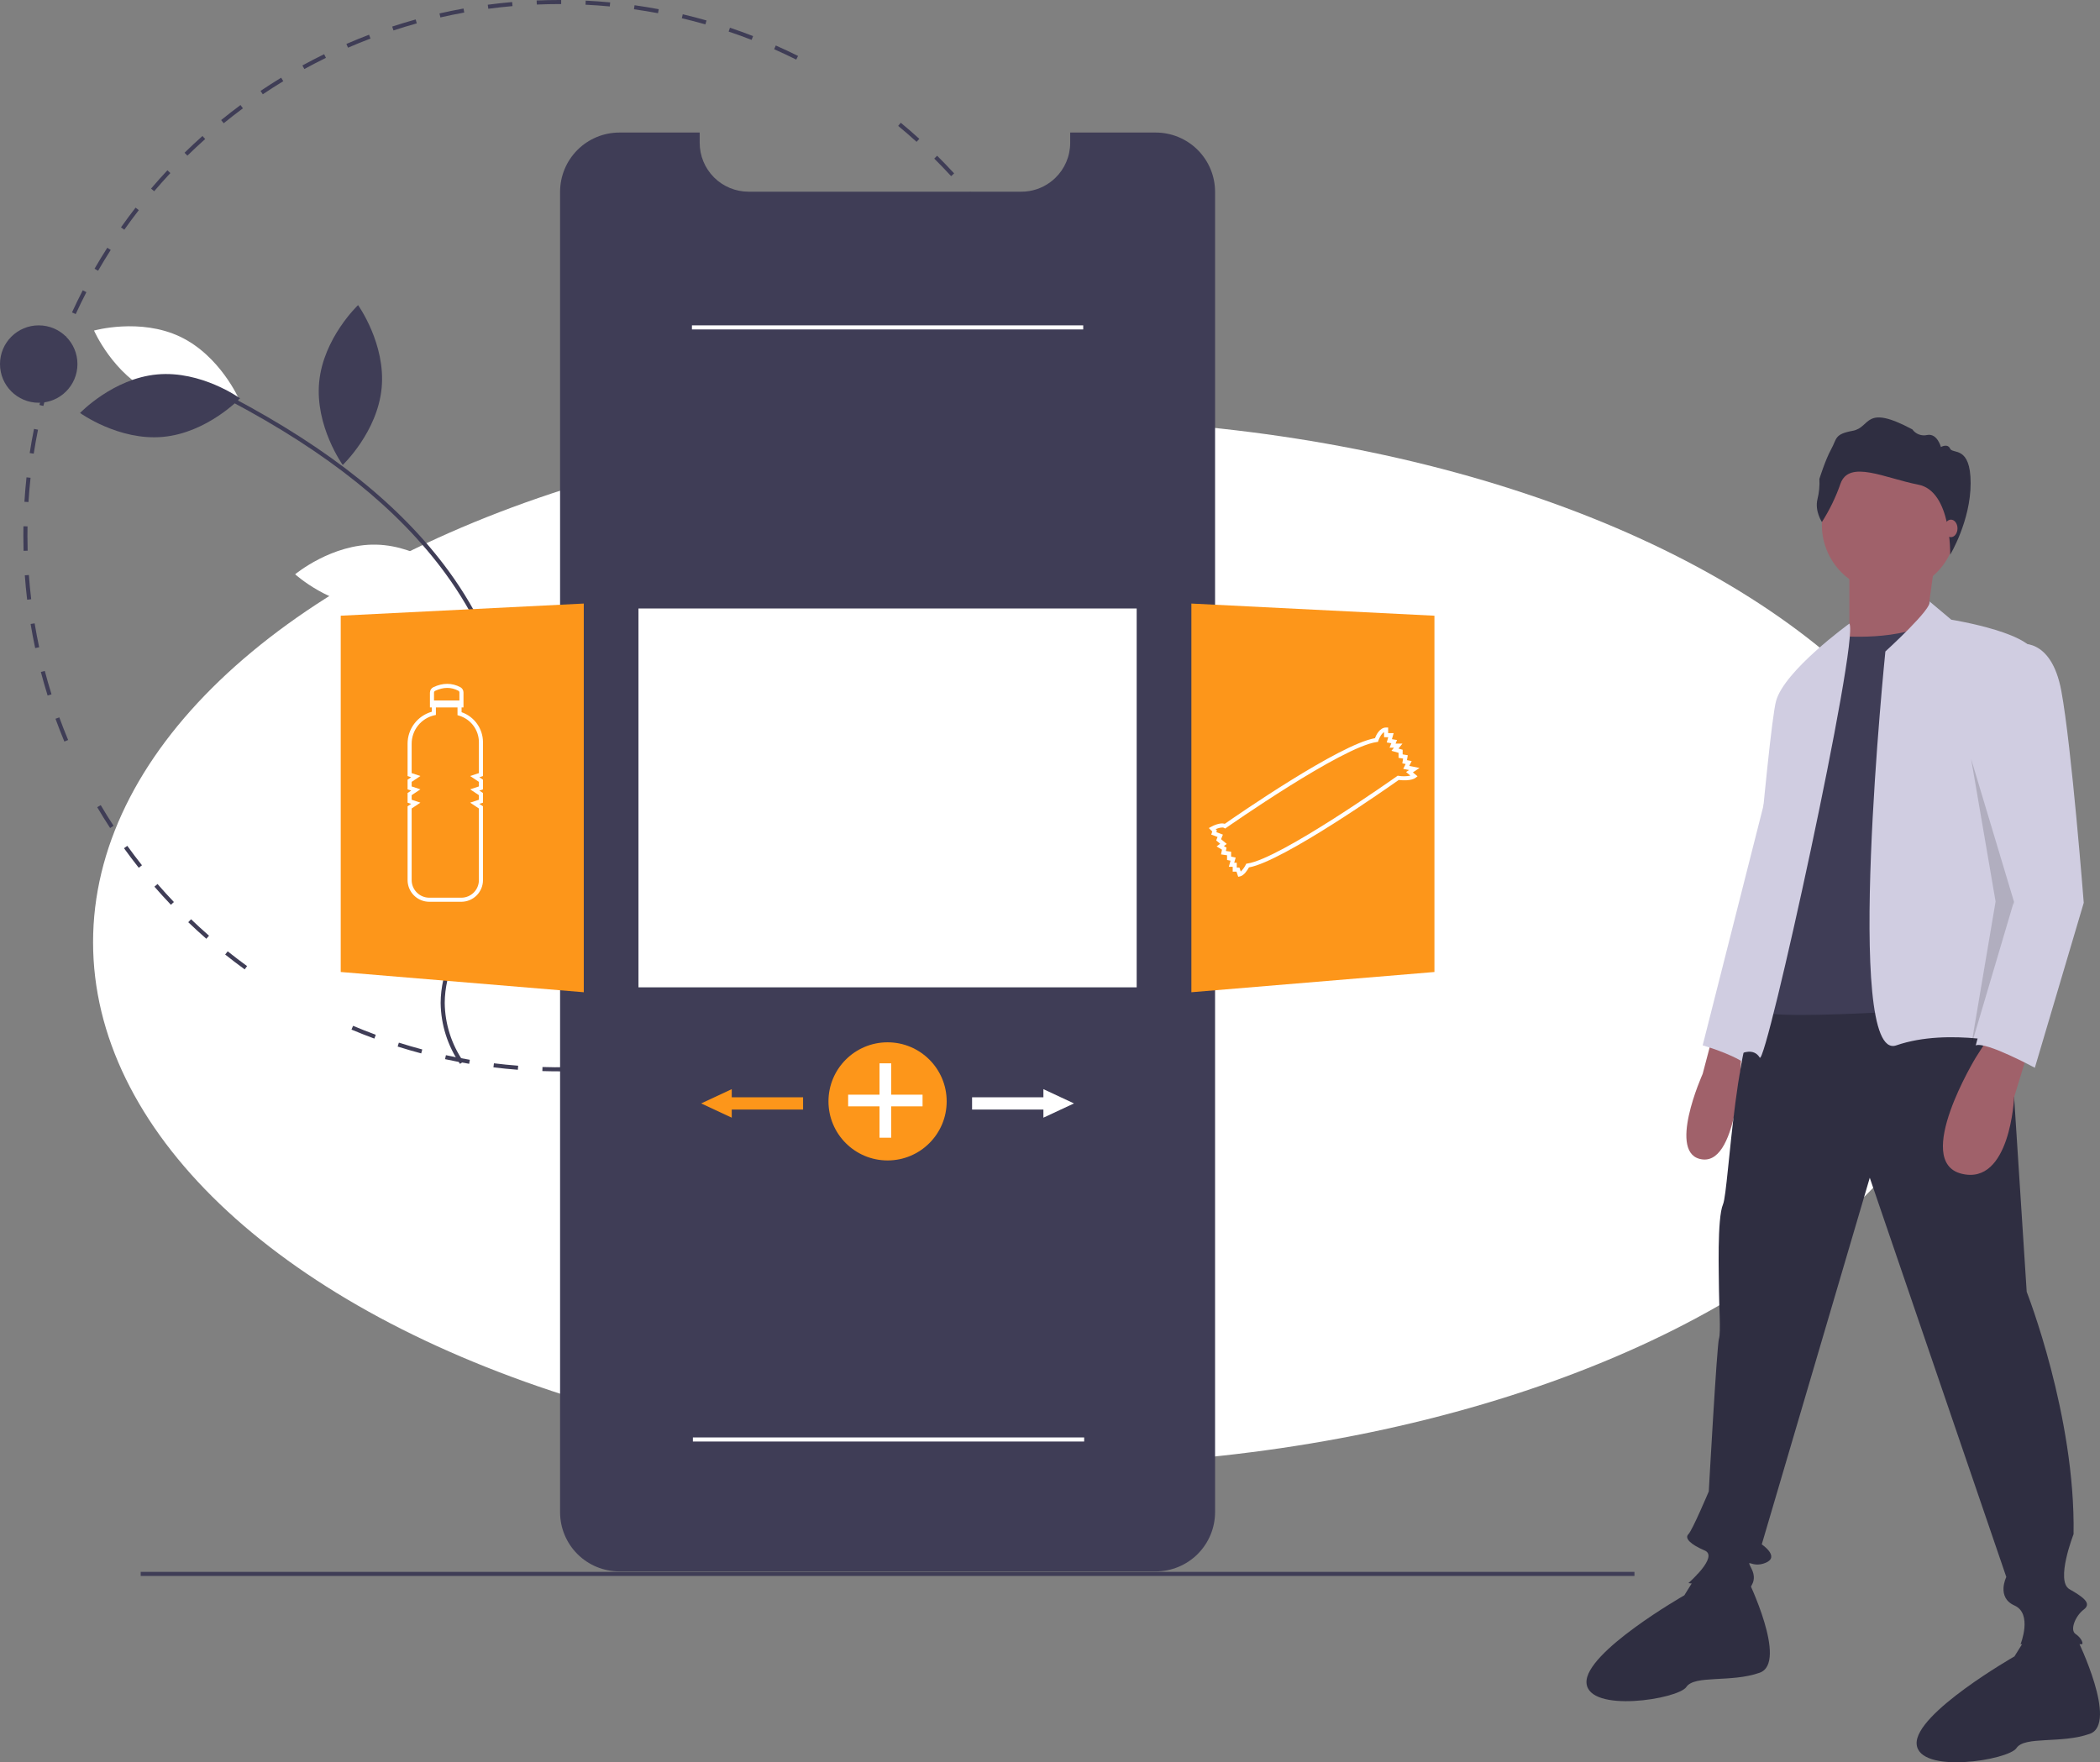 <svg width="361" height="303" viewBox="0 0 361 303" fill="none" xmlns="http://www.w3.org/2000/svg">
<rect x="0" y="0" width="361" height="303" fill="#808080" stroke="none"/>
<g clip-path="url(#clip0_1073_1182)">
<ellipse cx="178.5" cy="162" rx="162.5" ry="90" fill="white"/>
<path d="M96.151 184.203C95.179 184.203 94.197 184.188 93.233 184.158L93.255 183.458C94.639 183.501 96.051 183.513 97.442 183.494L97.451 184.195C97.018 184.2 96.585 184.203 96.151 184.203ZM101.667 184.041L101.626 183.342C103.012 183.26 104.415 183.145 105.798 183.001L105.871 183.697C104.478 183.843 103.064 183.959 101.667 184.041ZM89.022 183.932C87.624 183.825 86.212 183.685 84.824 183.514L84.909 182.819C86.287 182.988 87.688 183.127 89.075 183.234L89.022 183.932ZM110.055 183.162L109.95 182.47C111.327 182.261 112.714 182.018 114.073 181.748L114.209 182.435C112.84 182.707 111.442 182.951 110.055 183.162ZM80.65 182.906C79.27 182.672 77.876 182.403 76.508 182.106L76.657 181.421C78.014 181.716 79.397 181.983 80.767 182.215L80.65 182.906ZM118.327 181.518L118.159 180.838C119.51 180.504 120.87 180.135 122.199 179.741L122.398 180.412C121.058 180.809 119.689 181.182 118.327 181.518ZM72.408 181.117C71.053 180.756 69.691 180.36 68.357 179.939L68.568 179.271C69.892 179.689 71.244 180.082 72.588 180.439L72.408 181.117ZM126.413 179.12L126.183 178.459C127.495 178.003 128.814 177.51 130.105 176.994L130.365 177.644C129.065 178.164 127.735 178.661 126.413 179.12H126.413ZM64.355 178.572C63.039 178.088 61.716 177.567 60.422 177.022L60.694 176.376C61.978 176.917 63.291 177.434 64.597 177.914L64.355 178.572ZM134.236 175.991L133.945 175.354C135.205 174.782 136.471 174.171 137.709 173.538L138.028 174.162C136.781 174.799 135.505 175.415 134.236 175.991H134.236ZM141.732 172.161L141.385 171.553C142.593 170.863 143.799 170.139 144.969 169.399L145.343 169.991C144.164 170.737 142.95 171.467 141.732 172.161H141.732ZM148.852 167.658L148.451 167.084C149.588 166.29 150.723 165.458 151.825 164.612L152.252 165.167C151.142 166.02 149.998 166.858 148.852 167.658ZM42.064 166.672C40.933 165.851 39.803 164.99 38.706 164.115L39.143 163.567C40.232 164.436 41.353 165.29 42.475 166.105L42.064 166.672ZM155.535 162.523L155.083 161.988C156.143 161.093 157.199 160.162 158.22 159.218L158.695 159.732C157.667 160.683 156.603 161.622 155.535 162.523H155.535ZM35.469 161.408C34.416 160.486 33.37 159.527 32.359 158.557L32.844 158.052C33.847 159.014 34.885 159.966 35.931 160.881L35.469 161.408ZM161.726 156.799L161.227 156.307C162.205 155.317 163.171 154.292 164.1 153.262L164.621 153.73C163.685 154.769 162.711 155.801 161.726 156.799ZM29.383 155.569C28.417 154.553 27.462 153.503 26.547 152.449L27.076 151.99C27.985 153.037 28.932 154.078 29.891 155.086L29.383 155.569ZM167.373 150.533L166.832 150.089C167.715 149.014 168.584 147.906 169.417 146.794L169.978 147.213C169.139 148.334 168.263 149.451 167.373 150.533L167.373 150.533ZM23.856 149.204C22.988 148.107 22.134 146.976 21.316 145.84L21.885 145.431C22.696 146.558 23.544 147.681 24.405 148.769L23.856 149.204ZM172.428 143.777L171.848 143.383C172.63 142.233 173.395 141.05 174.123 139.865L174.72 140.231C173.986 141.425 173.215 142.618 172.428 143.777L172.428 143.777ZM18.933 142.365C18.17 141.196 17.423 139.992 16.712 138.787L17.316 138.431C18.021 139.627 18.762 140.822 19.52 141.982L18.933 142.365ZM176.847 136.583L176.234 136.245C176.907 135.028 177.56 133.778 178.177 132.531L178.805 132.841C178.184 134.098 177.525 135.357 176.847 136.583ZM180.589 129.012L179.947 128.731C180.506 127.456 181.042 126.151 181.541 124.851L182.195 125.102C181.692 126.412 181.152 127.727 180.589 129.012ZM11.067 127.501C10.53 126.212 10.015 124.894 9.538 123.582L10.196 123.342C10.67 124.644 11.18 125.952 11.713 127.231L11.067 127.501ZM183.619 121.121L182.954 120.901C183.391 119.584 183.804 118.238 184.18 116.9L184.855 117.089C184.475 118.438 184.059 119.795 183.619 121.121ZM8.188 119.587C7.771 118.252 7.38 116.888 7.024 115.533L7.702 115.356C8.055 116.7 8.443 118.053 8.857 119.378L8.188 119.587ZM185.903 113.005L185.22 112.846C185.534 111.496 185.82 110.118 186.073 108.749L186.762 108.876C186.508 110.255 186.219 111.644 185.903 113.005V113.005ZM6.048 111.431C5.756 110.063 5.492 108.669 5.262 107.288L5.954 107.173C6.181 108.544 6.444 109.927 6.734 111.285L6.048 111.431ZM187.429 104.713L186.735 104.618C186.923 103.246 187.082 101.847 187.208 100.46L187.906 100.523C187.779 101.921 187.619 103.331 187.429 104.713V104.713ZM4.668 103.114C4.502 101.727 4.367 100.315 4.264 98.917L4.963 98.865C5.065 100.254 5.199 101.655 5.363 103.031L4.668 103.114ZM188.191 96.317L187.491 96.285C187.554 94.897 187.585 93.49 187.585 92.102H188.286C188.286 93.5 188.254 94.919 188.191 96.317ZM4.052 94.705C4.028 93.847 4.016 92.97 4.016 92.102C4.016 91.563 4.02 91.025 4.029 90.488L4.73 90.5C4.721 91.033 4.716 91.567 4.716 92.102C4.716 92.964 4.729 93.834 4.752 94.686L4.052 94.705ZM4.896 86.319L4.197 86.275C4.285 84.876 4.405 83.462 4.556 82.074L5.252 82.149C5.103 83.527 4.983 84.93 4.896 86.319H4.896ZM187.133 82.046C186.993 80.665 186.801 79.992 186.597 78.617L187.29 78.515C187.495 79.9 187.671 80.957 187.812 82.349L187.133 82.046ZM5.798 78.001L5.105 77.894C5.32 76.508 5.569 75.112 5.847 73.742L6.533 73.881C6.258 75.24 6.011 76.626 5.798 78.001ZM185.89 74.493C185.623 73.127 185.322 71.752 184.994 70.406L185.675 70.24C186.005 71.596 186.309 72.982 186.578 74.359L185.89 74.493ZM7.457 69.8L6.778 69.63C7.118 68.273 7.495 66.906 7.898 65.564L8.569 65.766C8.169 67.097 7.795 68.454 7.457 69.8ZM183.91 66.363C183.519 65.03 183.092 63.688 182.641 62.376L183.303 62.148C183.759 63.471 184.189 64.823 184.583 66.166L183.91 66.363ZM9.869 61.776L9.208 61.544C9.674 60.22 10.177 58.889 10.702 57.59L11.352 57.852C10.83 59.142 10.331 60.462 9.869 61.776ZM181.189 58.451C180.678 57.162 180.131 55.868 179.562 54.606L180.201 54.318C180.774 55.59 181.326 56.894 181.841 58.193L181.189 58.451ZM13.014 54.002L12.377 53.71C12.962 52.436 13.585 51.159 14.228 49.913L14.851 50.234C14.213 51.47 13.595 52.738 13.014 54.002ZM177.76 50.838C177.133 49.602 176.469 48.363 175.786 47.156L176.395 46.811C177.084 48.027 177.753 49.275 178.385 50.522L177.76 50.838ZM16.859 46.555L16.252 46.206C16.951 44.993 17.688 43.778 18.443 42.597L19.034 42.974C18.285 44.146 17.553 45.352 16.859 46.555ZM173.644 43.566C172.904 42.388 172.128 41.215 171.34 40.078L171.915 39.679C172.71 40.824 173.491 42.007 174.237 43.194L173.644 43.566ZM21.369 39.496L20.796 39.092C21.604 37.947 22.449 36.806 23.307 35.7L23.861 36.129C23.009 37.227 22.171 38.359 21.369 39.496ZM168.878 36.697C168.034 35.592 167.154 34.493 166.264 33.431L166.801 32.981C167.698 34.051 168.584 35.158 169.435 36.272L168.878 36.697ZM26.503 32.88L25.969 32.426C26.876 31.362 27.82 30.303 28.777 29.278L29.289 29.755C28.34 30.773 27.402 31.824 26.503 32.88ZM163.504 30.286C162.563 29.262 161.586 28.247 160.602 27.27L161.096 26.773C162.088 27.758 163.071 28.78 164.02 29.812L163.504 30.286ZM32.215 26.762L31.725 26.261C32.726 25.281 33.763 24.312 34.806 23.382L35.272 23.904C34.238 24.828 33.209 25.789 32.215 26.762ZM157.567 24.387C156.535 23.452 155.47 22.53 154.401 21.646L154.848 21.106C155.925 21.997 156.998 22.926 158.037 23.869L157.567 24.387ZM38.457 21.189L38.014 20.646C39.098 19.764 40.218 18.894 41.343 18.06L41.761 18.623C40.644 19.451 39.532 20.314 38.457 21.189ZM45.177 16.211L44.786 15.63C45.945 14.85 47.139 14.086 48.334 13.359L48.699 13.957C47.513 14.678 46.328 15.437 45.177 16.211ZM52.319 11.868L51.983 11.253C53.21 10.582 54.468 9.931 55.722 9.317L56.03 9.947C54.785 10.555 53.537 11.201 52.319 11.868ZM136.877 10.245C135.63 9.624 134.353 9.024 133.081 8.462L133.364 7.822C134.646 8.388 135.933 8.992 137.189 9.618L136.877 10.245ZM59.824 8.198L59.545 7.556C60.827 7 62.139 6.467 63.443 5.972L63.692 6.627C62.398 7.118 61.096 7.647 59.824 8.198ZM129.206 6.855C127.909 6.353 126.581 5.873 125.259 5.43L125.482 4.765C126.814 5.212 128.152 5.696 129.459 6.203L129.206 6.855ZM67.639 5.232L67.421 4.566C68.752 4.13 70.111 3.719 71.458 3.345L71.645 4.02C70.308 4.391 68.96 4.799 67.639 5.232ZM121.261 4.19C119.924 3.81 118.561 3.455 117.21 3.136L117.37 2.455C118.733 2.776 120.106 3.133 121.453 3.517L121.261 4.19ZM75.704 2.994L75.548 2.311C76.913 2 78.303 1.716 79.681 1.467L79.805 2.157C78.438 2.403 77.058 2.685 75.704 2.994ZM113.114 2.27C111.75 2.014 110.36 1.787 108.983 1.593L109.081 0.9C110.468 1.095 111.869 1.324 113.243 1.582L113.114 2.27ZM83.941 1.508L83.848 0.814C85.235 0.629 86.645 0.473 88.04 0.352L88.101 1.05C86.717 1.17 85.317 1.325 83.941 1.508ZM104.826 1.106C103.446 0.977 102.041 0.876 100.65 0.809L100.685 0.109C102.085 0.177 103.501 0.278 104.891 0.409L104.826 1.106ZM92.279 0.781L92.25 0.081C93.537 0.028 94.85 0 96.151 0L96.468 0.001L96.466 0.701L96.151 0.7C94.86 0.701 93.557 0.728 92.279 0.781V0.781Z" fill="#3F3D56"/>
<path d="M208.877 32.99V259.988C208.875 262.692 207.798 265.284 205.885 267.196C203.972 269.107 201.378 270.181 198.672 270.182H106.485C105.145 270.184 103.817 269.922 102.578 269.411C101.34 268.899 100.214 268.149 99.266 267.202C98.318 266.255 97.566 265.13 97.054 263.892C96.541 262.654 96.278 261.327 96.28 259.988V32.99C96.28 31.651 96.544 30.324 97.056 29.086C97.569 27.849 98.321 26.724 99.269 25.777C100.216 24.829 101.341 24.078 102.579 23.565C103.818 23.053 105.145 22.789 106.485 22.789H120.28V24.558C120.28 26.785 121.165 28.922 122.74 30.497C124.316 32.073 126.453 32.958 128.681 32.959H175.569C177.362 32.963 179.109 32.388 180.55 31.32C180.841 31.108 181.118 30.876 181.377 30.627C182.198 29.843 182.851 28.901 183.296 27.858C183.742 26.815 183.971 25.692 183.969 24.558V22.789H198.672C200.013 22.789 201.34 23.052 202.578 23.565C203.817 24.077 204.942 24.829 205.889 25.776C206.837 26.723 207.589 27.848 208.101 29.086C208.614 30.324 208.878 31.651 208.877 32.99Z" fill="#3F3D56"/>
<path d="M195.4 104.621H109.758V169.758H195.4V104.621Z" fill="white"/>
<path d="M64.66 93.644C72.285 93.808 78.351 99.332 78.351 99.332C78.351 99.332 72.054 104.59 64.428 104.427C56.803 104.263 50.738 98.74 50.738 98.74C50.738 98.74 57.035 93.481 64.66 93.644Z" fill="white"/>
<path d="M26.325 67.627C33.214 70.899 41.113 68.68 41.113 68.68C41.113 68.68 37.843 61.157 30.954 57.886C24.065 54.614 16.166 56.833 16.166 56.833C16.166 56.833 19.436 64.356 26.325 67.627Z" fill="white"/>
<path d="M27.025 64.377C34.62 63.683 41.268 68.491 41.268 68.491C41.268 68.491 35.602 74.423 28.007 75.117C20.412 75.811 13.764 71.004 13.764 71.004C13.764 71.004 19.43 65.071 27.025 64.377Z" fill="#3F3D56"/>
<path d="M54.867 65.688C54.139 73.277 58.918 79.944 58.918 79.944C58.918 79.944 64.878 74.306 65.606 66.717C66.334 59.128 61.554 52.461 61.554 52.461C61.554 52.461 55.594 58.099 54.867 65.688Z" fill="#3F3D56"/>
<path d="M90.636 112.233C86.653 118.734 88.023 126.821 88.023 126.821C88.023 126.821 95.853 124.367 99.836 117.866C103.82 111.364 102.449 103.277 102.449 103.277C102.449 103.277 94.62 105.731 90.636 112.233Z" fill="#3F3D56"/>
<path d="M79.079 182.919L79.66 182.527C77.613 179.558 76.496 176.049 76.45 172.444C76.466 167.171 79.057 162.293 81.563 157.577C82.028 156.701 82.491 155.828 82.937 154.956C84.809 151.4 86.301 147.656 87.388 143.788C91.275 129.349 87.448 112.314 77.152 98.219C68.984 87.038 56.808 77.26 39.928 68.328L39.601 68.947C56.384 77.829 68.482 87.539 76.586 98.632C86.758 112.558 90.543 129.37 86.711 143.606C85.637 147.427 84.163 151.125 82.314 154.638C81.869 155.506 81.407 156.376 80.944 157.248C78.398 162.04 75.766 166.995 75.749 172.442C75.795 176.187 76.954 179.834 79.079 182.919Z" fill="#3F3D56"/>
<path d="M6.656 69.249C10.332 69.249 13.313 66.27 13.313 62.595C13.313 58.92 10.332 55.941 6.656 55.941C2.98 55.941 0 58.92 0 62.595C0 66.27 2.98 69.249 6.656 69.249Z" fill="#3F3D56"/>
<path d="M100.355 170.601L58.572 167.121V105.862L100.355 103.773V170.601Z" fill="#FD961A"/>
<path d="M204.803 170.601L246.586 167.121V105.862L204.803 103.773V170.601Z" fill="#FD961A"/>
<path d="M167.103 129.069C165.86 127.995 164.327 127.312 162.698 127.105C161.068 126.898 159.414 127.176 157.942 127.905C156.663 128.523 155.288 128.916 153.875 129.067C153.84 126.01 154.402 122.975 155.528 120.132L155.713 119.655H153.257L153.187 119.913C152.913 120.918 152.698 121.938 152.541 122.968C152.408 122.522 152.237 122.088 152.028 121.672C150.305 118.258 146.325 116.861 146.156 116.804L145.817 116.688L145.709 117.029C145.655 117.199 144.412 121.228 146.135 124.643C147.368 127.087 149.758 128.497 151.078 129.121C149.407 129.014 147.774 128.577 146.272 127.836C145.336 127.354 144.283 127.145 143.233 127.234C142.184 127.322 141.181 127.705 140.339 128.337C135.753 131.82 133.124 136.926 133.124 142.345C133.124 149.464 137.735 155.983 144.873 158.953C145.517 159.22 146.207 159.357 146.904 159.357C147.872 159.357 148.822 159.096 149.655 158.603C150.761 157.959 152.018 157.619 153.298 157.617C154.577 157.614 155.835 157.949 156.944 158.588C157.661 159.011 158.467 159.261 159.297 159.32C160.128 159.378 160.961 159.243 161.73 158.925C168.826 155.943 173.411 149.434 173.411 142.345C173.411 137.27 171.17 132.555 167.103 129.069ZM153.793 120.355H154.695C153.681 123.071 153.164 125.946 153.169 128.845H153.008C152.791 125.991 153.057 123.121 153.793 120.355ZM146.76 124.327C145.453 121.735 146.026 118.646 146.28 117.604C147.269 118.019 150.092 119.39 151.402 121.987C152.709 124.578 152.136 127.667 151.882 128.71C150.893 128.294 148.068 126.918 146.76 124.327ZM161.458 158.279C160.79 158.555 160.066 158.673 159.344 158.621C158.622 158.57 157.922 158.352 157.3 157.984C156.082 157.282 154.701 156.913 153.296 156.916C151.891 156.919 150.511 157.293 149.297 158.001C148.675 158.37 147.977 158.59 147.256 158.643C146.535 158.697 145.811 158.581 145.142 158.307C138.267 155.446 133.824 149.18 133.824 142.345C133.824 137.146 136.353 132.244 140.762 128.895C141.608 128.256 142.64 127.912 143.7 127.914C144.483 127.914 145.255 128.1 145.951 128.459C147.87 129.374 149.968 129.855 152.094 129.868C154.22 129.881 156.323 129.424 158.253 128.532C159.602 127.865 161.118 127.61 162.611 127.8C164.104 127.99 165.508 128.617 166.646 129.6C170.557 132.952 172.71 137.478 172.71 142.345C172.71 149.152 168.293 155.406 161.458 158.279Z" fill="white"/>
<path d="M79.349 122.45V121.628H79.675V119.066C79.677 118.877 79.626 118.69 79.528 118.527C79.43 118.364 79.29 118.231 79.122 118.143C77.676 117.389 76.122 117.39 74.503 118.147C74.325 118.231 74.174 118.365 74.068 118.532C73.963 118.7 73.907 118.893 73.907 119.091V121.628H74.234V122.372C73.031 122.709 71.971 123.432 71.218 124.428C70.465 125.425 70.06 126.641 70.065 127.89V133.433L70.688 133.64L70.065 134.055V135.721L70.688 135.928L70.065 136.343V138.009L70.688 138.216L70.065 138.631V151.316C70.066 152.306 70.46 153.254 71.16 153.954C71.86 154.654 72.808 155.047 73.798 155.048H79.302C80.29 155.047 81.236 154.655 81.935 153.956C82.633 153.258 83.026 152.312 83.027 151.325V138.631L82.404 138.216L83.027 138.009V136.343L82.404 135.928L83.027 135.721V134.055L82.404 133.64L83.027 133.433V127.604C83.023 126.47 82.667 125.365 82.008 124.442C81.349 123.519 80.42 122.823 79.349 122.45ZM74.8 118.781C76.231 118.113 77.539 118.107 78.797 118.764C78.852 118.794 78.897 118.838 78.928 118.891C78.959 118.944 78.975 119.005 78.975 119.066V120.437H74.608V119.091C74.607 119.027 74.625 118.963 74.659 118.908C74.693 118.853 74.742 118.809 74.8 118.781ZM82.326 132.928L80.824 133.429L82.326 134.43V135.216L80.824 135.717L82.326 136.718V137.504L80.824 138.004L82.326 139.006V151.325C82.325 152.126 82.007 152.895 81.439 153.461C80.873 154.028 80.104 154.347 79.302 154.348H73.798C72.994 154.347 72.223 154.027 71.655 153.459C71.086 152.891 70.766 152.12 70.766 151.316V139.006L72.268 138.004L70.766 137.504V136.718L72.268 135.717L70.766 135.216V134.43L72.268 133.429L70.766 132.928V127.89C70.761 126.752 71.145 125.646 71.853 124.754C72.562 123.862 73.553 123.238 74.663 122.985L74.934 122.922V121.628H78.648V122.969L78.901 123.042C79.887 123.333 80.753 123.934 81.37 124.756C81.987 125.577 82.323 126.577 82.326 127.604V132.928Z" fill="white"/>
<path d="M244.023 132.039L242.259 131.686L242.674 130.856L241.865 130.694L242.005 129.853L241.122 129.706V128.908L240.405 128.703L241.085 127.853H239.905L240.152 127.238L239.278 127.092L239.575 126.054H238.63V125.086H238.28C237.176 125.086 236.561 126.396 236.359 126.921C230.265 127.983 212.574 140.233 210.555 141.641C209.716 141.369 208.472 142.007 208.212 142.149L207.801 142.373L208.394 142.966L208.218 143.496L209.306 143.904L209.068 144.499L209.753 145.071L209.138 145.533L210.064 146.089L209.901 146.902L210.937 147.05V147.863L211.538 147.983L211.238 149.033H211.906V149.864H212.557L212.852 150.748L213.155 150.687C213.86 150.546 214.464 149.571 214.7 149.139C220.568 148.092 238.684 135.351 240.448 134.103C242.506 134.35 243.263 133.8 243.344 133.735L243.679 133.467L242.879 132.801L244.023 132.039ZM240.403 133.391L240.266 133.373L240.154 133.453C239.953 133.595 220.085 147.666 214.421 148.475L214.24 148.501L214.157 148.665C213.94 149.107 213.647 149.508 213.291 149.849L213.062 149.163H212.606V148.333H212.167L212.42 147.446L211.637 147.289V146.442L210.734 146.313L210.848 145.742L210.391 145.468L210.882 145.1L209.907 144.287L210.222 143.499L209.096 143.077L209.196 142.777L208.979 142.559C209.505 142.34 210.141 142.178 210.415 142.341L210.61 142.458L210.796 142.328C210.995 142.188 230.728 128.391 236.666 127.582L236.888 127.552L236.954 127.338C237.056 127.007 237.418 126.171 237.929 125.884V126.755H238.646L238.389 127.654L239.177 127.786L238.87 128.554H239.627L239.2 129.088L240.421 129.436V130.299L241.199 130.429L241.063 131.248L241.638 131.363L241.222 132.193L242.227 132.394L241.71 132.739L242.453 133.358C241.778 133.496 241.082 133.507 240.403 133.391Z" fill="white"/>
<path d="M152.579 199.522C158.19 199.522 162.738 194.975 162.738 189.367C162.738 183.758 158.19 179.211 152.579 179.211C146.968 179.211 142.419 183.758 142.419 189.367C142.419 194.975 146.968 199.522 152.579 199.522Z" fill="#FD961A"/>
<path d="M158.593 188.215H153.2V182.824H151.193V188.215H145.8V190.221H151.193V195.613H153.2V190.221H158.593V188.215Z" fill="white"/>
<path d="M184.621 189.717L179.366 187.266V188.666H167.105V190.768H179.366V192.168L184.621 189.717Z" fill="white"/>
<path d="M120.537 189.717L125.791 187.266V188.666H138.053V190.768H125.791V192.168L120.537 189.717Z" fill="#FD961A"/>
<path d="M280.972 270.262H24.185V270.962H280.972V270.262Z" fill="#3F3D56"/>
<path d="M186.21 55.941H118.948V56.642H186.21V55.941Z" fill="white"/>
<path d="M186.373 247.148H119.11V247.849H186.373V247.148Z" fill="white"/>
<path d="M294.448 177.988L292.696 184.642C292.696 184.642 286.39 198.65 292.696 199.35C299.002 200.051 299.352 181.14 299.352 181.14L294.448 177.988Z" fill="#A0616A"/>
<path d="M305.307 130.008L292.696 179.736C292.696 179.736 297.6 181.137 300.053 182.887L305.307 130.008Z" fill="#D0CDE1"/>
<path d="M344.894 167.83L348.398 222.11C348.398 222.11 356.805 243.472 356.455 263.784C356.455 263.784 353.302 271.838 355.754 273.239C358.207 274.64 359.608 275.691 358.207 276.741C356.805 277.792 355.754 280.243 356.805 280.944C357.856 281.644 358.207 282.694 357.856 282.694H347.347C347.347 282.694 349.449 277.442 346.296 276.041C343.143 274.64 344.894 271.138 344.894 271.138L321.423 202.5L302.856 265.535C302.856 265.535 306.008 267.636 303.556 268.687C301.104 269.737 300.053 267.636 301.104 269.737C302.155 271.838 300.754 272.889 300.754 273.239C300.754 273.589 290.244 272.189 290.244 272.189C290.244 272.189 295.499 267.636 293.046 266.585C290.594 265.535 289.543 264.484 290.244 263.784C290.944 263.083 293.747 256.43 293.747 256.43C293.747 256.43 295.148 231.216 295.499 230.165C295.849 229.114 295.499 224.212 295.499 221.76C295.499 219.309 295.148 209.503 296.199 207.052C297.25 204.601 298.301 174.484 303.906 170.982C309.512 167.48 344.894 167.83 344.894 167.83Z" fill="#2F2E41"/>
<path d="M300.403 271.489C300.403 271.489 307.41 285.847 302.505 287.598C297.6 289.349 291.295 287.948 289.893 290.05C288.492 292.151 273.078 294.602 272.727 289.349C272.377 284.096 289.543 274.291 289.543 274.291L291.779 270.691L300.403 271.489Z" fill="#2F2E41"/>
<path d="M357.156 281.993C357.156 281.993 364.162 296.351 359.258 298.102C354.353 299.853 348.047 298.452 346.646 300.553C345.245 302.655 329.83 305.106 329.48 299.853C329.13 294.6 346.295 284.795 346.295 284.795L348.532 281.195L357.156 281.993Z" fill="#2F2E41"/>
<path d="M324.751 101.82C331.135 101.82 336.311 96.646 336.311 90.263C336.311 83.881 331.135 78.707 324.751 78.707C318.366 78.707 313.19 83.881 313.19 90.263C313.19 96.646 318.366 101.82 324.751 101.82Z" fill="#A0616A"/>
<path d="M332.633 96.391L331.232 106.546L320.722 114.601L317.919 110.749V97.441L332.633 96.391Z" fill="#A0616A"/>
<path d="M316.168 109.348C316.168 109.348 327.028 110.399 332.633 106.547L343.843 172.734C343.843 172.734 304.257 175.886 302.505 173.785V153.123L309.511 119.504L316.168 109.348Z" fill="#3F3D56"/>
<path d="M331.668 103.383L335.435 106.547C335.435 106.547 350.85 108.999 349.799 113.201L345.595 162.929L346.996 179.738C346.996 179.738 335.085 176.587 325.977 179.738C316.868 182.89 324.105 112.009 324.105 112.009C324.105 112.009 332.455 104.421 331.668 103.383Z" fill="#D0CDE1"/>
<path d="M317.919 107.215C317.919 107.215 306.709 115.301 305.308 120.554C303.906 125.807 299.352 181.138 299.352 181.138C299.352 181.138 301.454 180.087 302.505 181.838C303.556 183.589 319.671 109.985 317.919 107.215Z" fill="#D0CDE1"/>
<path d="M348.748 180.44L346.237 188.631C346.237 188.631 345.595 203.903 337.187 201.802C328.779 199.701 339.64 181.84 339.64 181.84L342.092 177.988L348.748 180.44Z" fill="#A0616A"/>
<path d="M313.195 89.756C313.195 89.756 311.944 87.88 312.425 85.859C312.713 84.712 312.826 83.527 312.762 82.346C312.762 82.346 313.773 79.074 314.784 77.246C315.795 75.417 315.313 74.647 318.49 74.07C321.667 73.493 320.367 69.355 328.743 73.829C329.026 74.224 329.419 74.526 329.873 74.697C330.327 74.868 330.821 74.901 331.294 74.792C333.027 74.455 333.653 76.861 333.653 76.861C333.653 76.861 334.808 76.187 335.241 77.15C335.674 78.112 338.763 76.572 338.763 83.068C338.763 89.564 335.248 95.366 335.248 95.366C335.248 95.366 335.506 84.439 329.778 83.333C324.05 82.226 317.889 79.002 316.396 83.14C315.591 85.463 314.517 87.683 313.195 89.756Z" fill="#2F2E41"/>
<path d="M335.374 92.356C335.998 92.356 336.504 91.681 336.504 90.85C336.504 90.018 335.998 89.344 335.374 89.344C334.75 89.344 334.244 90.018 334.244 90.85C334.244 91.681 334.75 92.356 335.374 92.356Z" fill="#A0616A"/>
<path d="M346.996 110.749C346.996 110.749 352.601 109.348 354.353 118.803C356.104 128.259 358.206 155.224 358.206 155.224L349.799 183.59C349.799 183.59 341.391 179.037 339.639 179.738L346.255 155.112L340.69 130.01C340.69 130.01 345.595 110.749 346.996 110.749Z" fill="#D0CDE1"/>
<path opacity="0.15" d="M338.846 130.488L346.203 155.002L338.846 179.866L343.05 155.002L338.846 130.488Z" fill="black"/>
</g>
<defs>
<clipPath id="clip0_1073_1182">
<rect width="361" height="303" fill="white"/>
</clipPath>
</defs>
</svg>
